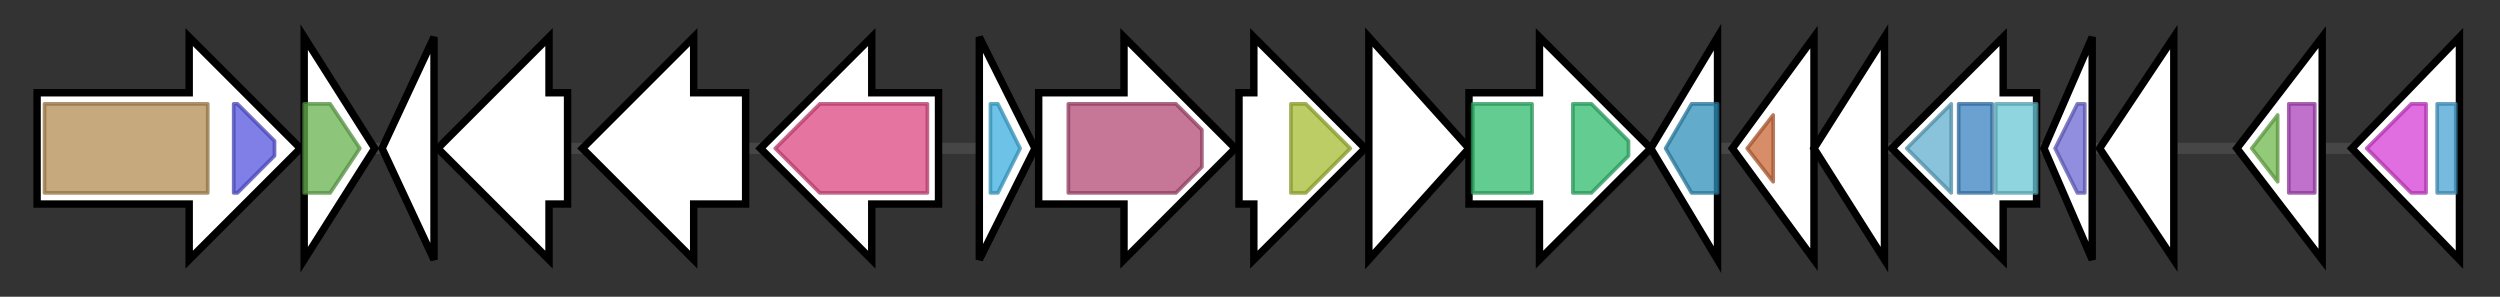 <svg version="1.1" baseProfile="full" xmlns="http://www.w3.org/2000/svg" width="673.933" height="80">
	<rect width="100%" height="100%" fill="#333333" stroke="none"/>
	<g>
		<line x1="10" y1="40.0" x2="663.933" y2="40.0" style="stroke:rgb(70,70,70); stroke-width:3 "/>
		<g>
			<title>paaZ (PGA1_262p00800)
phenylacetic acid degradation protein PaaZ</title>
			<polygon class="paaZ (PGA1_262p00800)
phenylacetic acid degradation protein PaaZ" points="10,25 51,25 51,10 81,40 51,70 51,55 10,55" fill="rgb(255,255,255)" fill-opacity="1.0" stroke="rgb(0,0,0)" stroke-width="2"  />
			<g>
				<title>Aldedh (PF00171)
"Aldehyde dehydrogenase family"</title>
				<rect class="PF00171" x="12" y="28" stroke-linejoin="round" width="44" height="24" fill="rgb(180,140,83)" stroke="rgb(144,112,66)" stroke-width="1" opacity="0.75" />
			</g>
			<g>
				<title>MaoC_dehydratas (PF01575)
"MaoC like domain"</title>
				<polygon class="PF01575" points="63,28 64,28 74,38 74,42 64,52 63,52" stroke-linejoin="round" width="11" height="24" fill="rgb(86,84,223)" stroke="rgb(68,67,178)" stroke-width="1" opacity="0.75" />
			</g>
		</g>
		<g>
			<title>tdaF (PGA1_262p00810)
putative flavoprotein, HFCD family</title>
			<polygon class="tdaF (PGA1_262p00810)
putative flavoprotein, HFCD family" points="82,10 101,40 82,70" fill="rgb(255,255,255)" fill-opacity="1.0" stroke="rgb(0,0,0)" stroke-width="2"  />
			<g>
				<title>Flavoprotein (PF02441)
"Flavoprotein"</title>
				<polygon class="PF02441" points="82,28 89,28 97,40 89,52 82,52" stroke-linejoin="round" width="17" height="24" fill="rgb(103,178,79)" stroke="rgb(82,142,63)" stroke-width="1" opacity="0.75" />
			</g>
		</g>
		<g>
			<title> (PGA1_262p00820)
hypothetical protein</title>
			<polygon class=" (PGA1_262p00820)
hypothetical protein" points="103,40 117,10 117,70" fill="rgb(255,255,255)" fill-opacity="1.0" stroke="rgb(0,0,0)" stroke-width="2"  />
		</g>
		<g>
			<title> (PGA1_262p00830)
hypothetical protein</title>
			<polygon class=" (PGA1_262p00830)
hypothetical protein" points="153,25 148,25 148,10 118,40 148,70 148,55 153,55" fill="rgb(255,255,255)" fill-opacity="1.0" stroke="rgb(0,0,0)" stroke-width="2"  />
		</g>
		<g>
			<title> (PGA1_262p00840)
hypothetical protein</title>
			<polygon class=" (PGA1_262p00840)
hypothetical protein" points="201,25 187,25 187,10 157,40 187,70 187,55 201,55" fill="rgb(255,255,255)" fill-opacity="1.0" stroke="rgb(0,0,0)" stroke-width="2"  />
		</g>
		<g>
			<title> (PGA1_262p00850)
putative sodium dependent symporter</title>
			<polygon class=" (PGA1_262p00850)
putative sodium dependent symporter" points="253,25 235,25 235,10 205,40 235,70 235,55 253,55" fill="rgb(255,255,255)" fill-opacity="1.0" stroke="rgb(0,0,0)" stroke-width="2"  />
			<g>
				<title>Na_sulph_symp (PF00939)
"Sodium:sulfate symporter transmembrane region"</title>
				<polygon class="PF00939" points="209,40 221,28 250,28 250,52 221,52" stroke-linejoin="round" width="45" height="24" fill="rgb(221,70,129)" stroke="rgb(176,56,103)" stroke-width="1" opacity="0.75" />
			</g>
		</g>
		<g>
			<title> (PGA1_262p00860)
hypothetical protein</title>
			<polygon class=" (PGA1_262p00860)
hypothetical protein" points="264,10 279,40 264,70" fill="rgb(255,255,255)" fill-opacity="1.0" stroke="rgb(0,0,0)" stroke-width="2"  />
			<g>
				<title>TrmO (PF01980)
"tRNA-methyltransferase O"</title>
				<polygon class="PF01980" points="267,28 269,28 275,40 269,52 267,52" stroke-linejoin="round" width="11" height="24" fill="rgb(61,175,222)" stroke="rgb(48,140,177)" stroke-width="1" opacity="0.75" />
			</g>
		</g>
		<g>
			<title> (PGA1_262p00870)
ABC transporter, extracellular solute-binding protein</title>
			<polygon class=" (PGA1_262p00870)
ABC transporter, extracellular solute-binding protein" points="280,25 303,25 303,10 333,40 303,70 303,55 280,55" fill="rgb(255,255,255)" fill-opacity="1.0" stroke="rgb(0,0,0)" stroke-width="2"  />
			<g>
				<title>SBP_bac_5 (PF00496)
"Bacterial extracellular solute-binding proteins, family 5 Middle"</title>
				<polygon class="PF00496" points="288,28 317,28 324,35 324,45 317,52 288,52" stroke-linejoin="round" width="36" height="24" fill="rgb(178,74,116)" stroke="rgb(142,59,92)" stroke-width="1" opacity="0.75" />
			</g>
		</g>
		<g>
			<title> (PGA1_262p00880)
ABC transporter, integral inner membrane component</title>
			<polygon class=" (PGA1_262p00880)
ABC transporter, integral inner membrane component" points="334,25 338,25 338,10 368,40 338,70 338,55 334,55" fill="rgb(255,255,255)" fill-opacity="1.0" stroke="rgb(0,0,0)" stroke-width="2"  />
			<g>
				<title>BPD_transp_1 (PF00528)
"Binding-protein-dependent transport system inner membrane component"</title>
				<polygon class="PF00528" points="348,28 352,28 364,40 352,52 348,52" stroke-linejoin="round" width="20" height="24" fill="rgb(167,188,50)" stroke="rgb(133,150,40)" stroke-width="1" opacity="0.75" />
			</g>
		</g>
		<g>
			<title> (PGA1_262p00890)
ABC transporter, integral inner membrane component</title>
			<polygon class=" (PGA1_262p00890)
ABC transporter, integral inner membrane component" points="369,10 396,40 369,70" fill="rgb(255,255,255)" fill-opacity="1.0" stroke="rgb(0,0,0)" stroke-width="2"  />
		</g>
		<g>
			<title> (PGA1_262p00900)
ABC transporter, ATP-binding protein</title>
			<polygon class=" (PGA1_262p00900)
ABC transporter, ATP-binding protein" points="396,25 415,25 415,10 445,40 415,70 415,55 396,55" fill="rgb(255,255,255)" fill-opacity="1.0" stroke="rgb(0,0,0)" stroke-width="2"  />
			<g>
				<title>ABC_tran (PF00005)
"ABC transporter"</title>
				<rect class="PF00005" x="397" y="28" stroke-linejoin="round" width="16" height="24" fill="rgb(46,186,108)" stroke="rgb(36,148,86)" stroke-width="1" opacity="0.75" />
			</g>
			<g>
				<title>ABC_tran (PF00005)
"ABC transporter"</title>
				<polygon class="PF00005" points="424,28 429,28 439,38 439,42 429,52 424,52" stroke-linejoin="round" width="15" height="24" fill="rgb(46,186,108)" stroke="rgb(36,148,86)" stroke-width="1" opacity="0.75" />
			</g>
		</g>
		<g>
			<title> (PGA1_262p00910)
putative cation transort protein</title>
			<polygon class=" (PGA1_262p00910)
putative cation transort protein" points="445,40 463,10 463,70" fill="rgb(255,255,255)" fill-opacity="1.0" stroke="rgb(0,0,0)" stroke-width="2"  />
			<g>
				<title>ChaC (PF04752)
"ChaC-like protein"</title>
				<polygon class="PF04752" points="449,40 456,28 463,28 463,52 456,52" stroke-linejoin="round" width="17" height="24" fill="rgb(46,143,185)" stroke="rgb(36,114,148)" stroke-width="1" opacity="0.75" />
			</g>
		</g>
		<g>
			<title> (PGA1_262p00920)
conserved hypothetical protein, peptidase M23-like protein</title>
			<polygon class=" (PGA1_262p00920)
conserved hypothetical protein, peptidase M23-like protein" points="467,40 489,10 489,70" fill="rgb(255,255,255)" fill-opacity="1.0" stroke="rgb(0,0,0)" stroke-width="2"  />
			<g>
				<title>Peptidase_M23 (PF01551)
"Peptidase family M23"</title>
				<polygon class="PF01551" points="471,40 478,31 478,49" stroke-linejoin="round" width="9" height="24" fill="rgb(201,103,54)" stroke="rgb(160,82,43)" stroke-width="1" opacity="0.75" />
			</g>
		</g>
		<g>
			<title> (PGA1_262p00930)
hypothetical protein</title>
			<polygon class=" (PGA1_262p00930)
hypothetical protein" points="489,40 508,10 508,70" fill="rgb(255,255,255)" fill-opacity="1.0" stroke="rgb(0,0,0)" stroke-width="2"  />
		</g>
		<g>
			<title>tdaE (PGA1_262p00940)
acyl-CoA dehydrogenase TdaE</title>
			<polygon class="tdaE (PGA1_262p00940)
acyl-CoA dehydrogenase TdaE" points="549,25 540,25 540,10 510,40 540,70 540,55 549,55" fill="rgb(255,255,255)" fill-opacity="1.0" stroke="rgb(0,0,0)" stroke-width="2"  />
			<g>
				<title>Acyl-CoA_dh_1 (PF00441)
"Acyl-CoA dehydrogenase, C-terminal domain"</title>
				<polygon class="PF00441" points="514,40 526,28 526,28 526,52 526,52" stroke-linejoin="round" width="14" height="24" fill="rgb(96,175,206)" stroke="rgb(76,139,164)" stroke-width="1" opacity="0.75" />
			</g>
			<g>
				<title>Acyl-CoA_dh_M (PF02770)
"Acyl-CoA dehydrogenase, middle domain"</title>
				<rect class="PF02770" x="528" y="28" stroke-linejoin="round" width="9" height="24" fill="rgb(58,129,192)" stroke="rgb(46,103,153)" stroke-width="1" opacity="0.75" />
			</g>
			<g>
				<title>Acyl-CoA_dh_N (PF02771)
"Acyl-CoA dehydrogenase, N-terminal domain"</title>
				<rect class="PF02771" x="538" y="28" stroke-linejoin="round" width="11" height="24" fill="rgb(104,198,213)" stroke="rgb(83,158,170)" stroke-width="1" opacity="0.75" />
			</g>
		</g>
		<g>
			<title>tdaD (PGA1_262p00950)
thioesterase superfamily protein TdaD</title>
			<polygon class="tdaD (PGA1_262p00950)
thioesterase superfamily protein TdaD" points="551,40 564,10 564,70" fill="rgb(255,255,255)" fill-opacity="1.0" stroke="rgb(0,0,0)" stroke-width="2"  />
			<g>
				<title>4HBT_2 (PF13279)
"Thioesterase-like superfamily"</title>
				<polygon class="PF13279" points="554,40 560,28 562,28 562,52 560,52" stroke-linejoin="round" width="11" height="24" fill="rgb(108,104,213)" stroke="rgb(86,83,170)" stroke-width="1" opacity="0.75" />
			</g>
		</g>
		<g>
			<title>tdaC (PGA1_262p00960)
prephenate dehydratase TdaC-like protein</title>
			<polygon class="tdaC (PGA1_262p00960)
prephenate dehydratase TdaC-like protein" points="566,40 586,10 586,70" fill="rgb(255,255,255)" fill-opacity="1.0" stroke="rgb(0,0,0)" stroke-width="2"  />
		</g>
		<g>
			<title>tdaB (PGA1_262p00970)
putative beta etherase TdaB</title>
			<polygon class="tdaB (PGA1_262p00970)
putative beta etherase TdaB" points="603,40 626,10 626,70" fill="rgb(255,255,255)" fill-opacity="1.0" stroke="rgb(0,0,0)" stroke-width="2"  />
			<g>
				<title>GST_C (PF00043)
"Glutathione S-transferase, C-terminal domain"</title>
				<polygon class="PF00043" points="607,40 614,31 614,49" stroke-linejoin="round" width="10" height="24" fill="rgb(111,184,77)" stroke="rgb(88,147,61)" stroke-width="1" opacity="0.75" />
			</g>
			<g>
				<title>GST_N_3 (PF13417)
"Glutathione S-transferase, N-terminal domain"</title>
				<rect class="PF13417" x="617" y="28" stroke-linejoin="round" width="7" height="24" fill="rgb(171,66,186)" stroke="rgb(136,52,148)" stroke-width="1" opacity="0.75" />
			</g>
		</g>
		<g>
			<title>tdaA (PGA1_262p00980)
transcriptional regulator, LysR family</title>
			<polygon class="tdaA (PGA1_262p00980)
transcriptional regulator, LysR family" points="634,40 663,10 663,70" fill="rgb(255,255,255)" fill-opacity="1.0" stroke="rgb(0,0,0)" stroke-width="2"  />
			<g>
				<title>LysR_substrate (PF03466)
"LysR substrate binding domain"</title>
				<polygon class="PF03466" points="638,40 650,28 654,28 654,52 650,52" stroke-linejoin="round" width="20" height="24" fill="rgb(214,62,213)" stroke="rgb(171,49,170)" stroke-width="1" opacity="0.75" />
			</g>
			<g>
				<title>HTH_1 (PF00126)
"Bacterial regulatory helix-turn-helix protein, lysR family"</title>
				<rect class="PF00126" x="657" y="28" stroke-linejoin="round" width="5" height="24" fill="rgb(72,163,212)" stroke="rgb(57,130,169)" stroke-width="1" opacity="0.75" />
			</g>
		</g>
	</g>
</svg>

